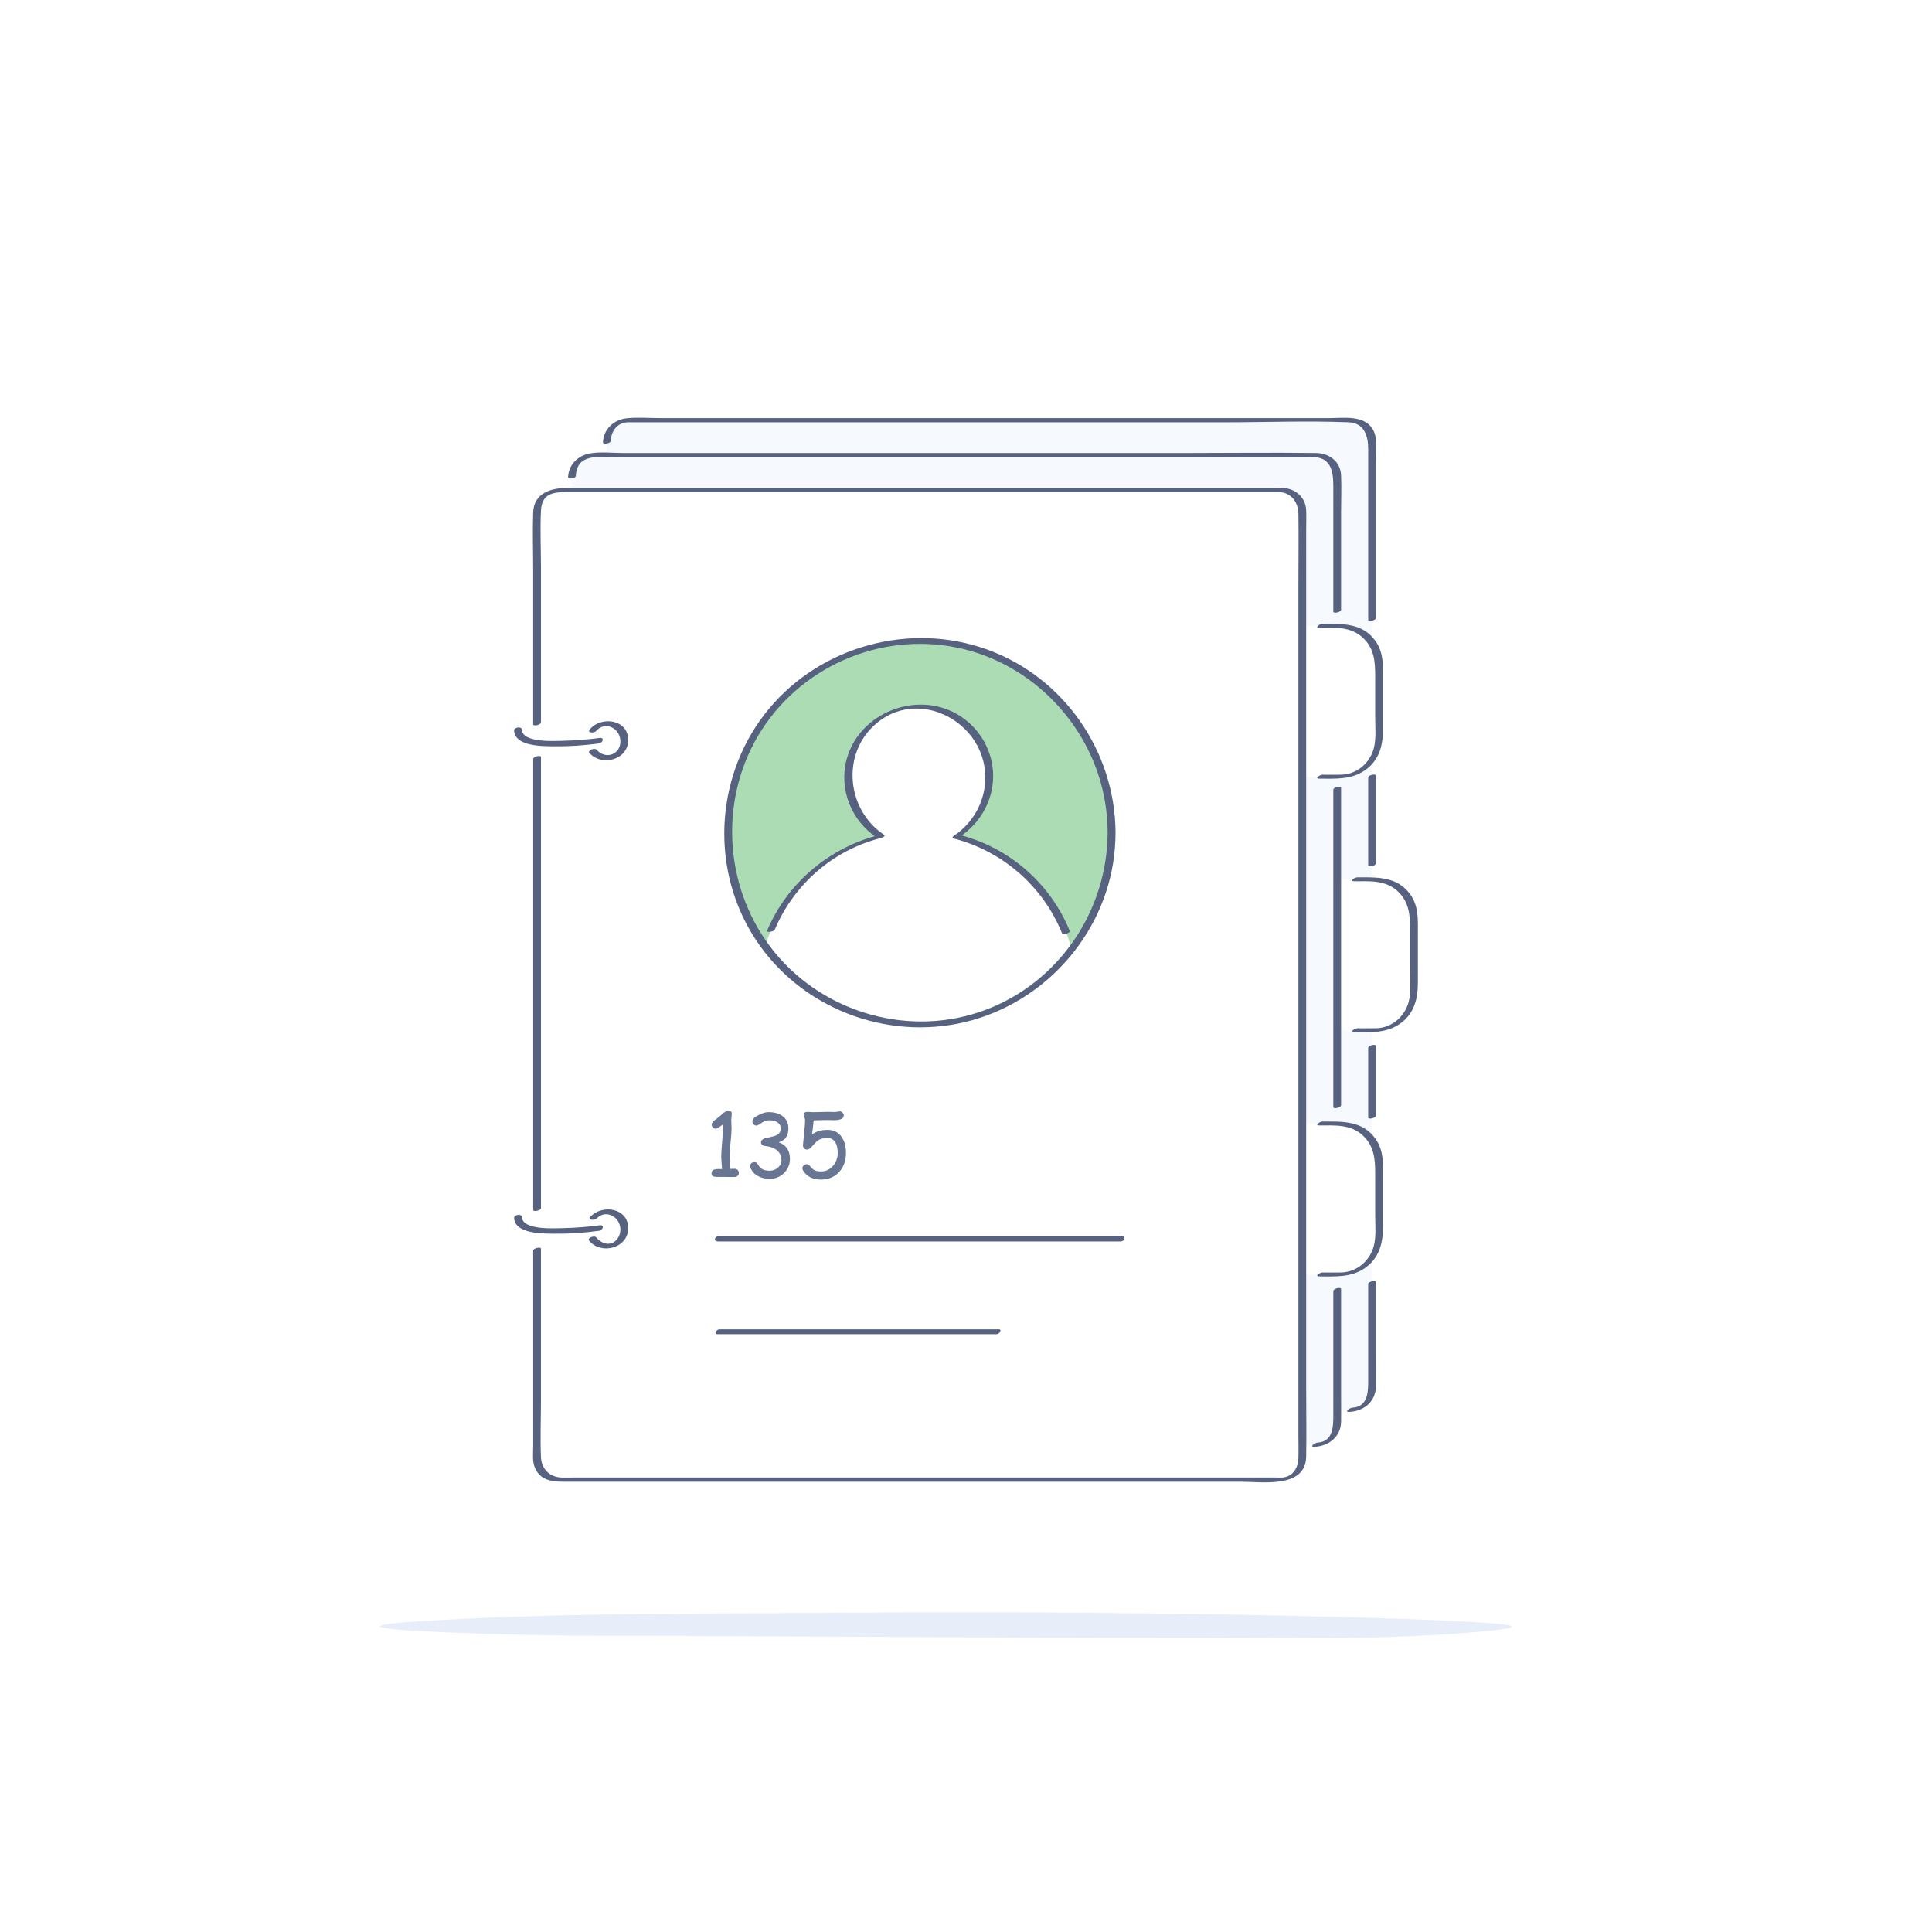<svg width="250" height="250" viewBox="0 0 250 250" fill="none" xmlns="http://www.w3.org/2000/svg">
<path d="M250 0H0V250H250V0Z" fill="white"/>
<path d="M81.069 54.375H175.004C176.409 54.375 177.548 55.514 177.548 56.918V179.885C177.548 181.289 176.409 182.429 175.004 182.429H81.069C79.665 182.429 78.525 181.289 78.525 179.885V56.918C78.525 55.514 79.665 54.375 81.069 54.375Z" fill="#F6F9FE"/>
<path d="M177.046 100.639C177.046 104.414 177.046 108.189 177.046 111.962C177.046 112.248 178.052 112.066 178.052 111.693C178.052 107.918 178.052 104.143 178.052 100.371C178.052 100.085 177.046 100.264 177.046 100.639Z" fill="#56627F"/>
<path d="M79.027 57.064C79.092 55.804 79.817 54.733 81.171 54.648C81.356 54.635 81.548 54.648 81.734 54.648C82.588 54.648 83.444 54.648 84.298 54.648C87.613 54.648 90.925 54.648 94.24 54.648C104.746 54.648 115.252 54.648 125.758 54.648C136.608 54.648 147.461 54.648 158.311 54.648C163.698 54.648 169.136 54.429 174.519 54.648C176.556 54.731 177.046 56.439 177.046 58.1C177.046 60.16 177.046 62.223 177.046 64.283C177.046 69.254 177.046 74.225 177.046 79.198C177.046 79.533 177.046 79.871 177.046 80.206C177.046 80.492 178.052 80.31 178.052 79.937C178.052 75.873 178.052 71.808 178.052 67.744C178.052 65.085 178.052 62.427 178.052 59.769C178.052 58.433 178.344 56.562 177.546 55.402C176.367 53.685 173.754 54.108 171.938 54.108C168.569 54.108 165.202 54.108 161.833 54.108C151.05 54.108 140.267 54.108 129.483 54.108C118.456 54.108 107.431 54.108 96.404 54.108C92.761 54.108 89.119 54.108 85.475 54.108C84.031 54.108 82.513 53.971 81.071 54.131C79.433 54.314 78.106 55.527 78.021 57.204C78.004 57.585 79.013 57.381 79.027 57.064Z" fill="#56627F"/>
<path d="M177.046 166.173C177.046 168.721 177.046 171.266 177.046 173.814C177.046 175.375 177.046 176.933 177.046 178.493C177.046 179.989 177.073 182.052 174.992 182.158C174.638 182.177 173.921 182.735 174.594 182.702C176.542 182.604 178.027 181.348 178.052 179.343C178.069 177.946 178.052 176.548 178.052 175.152C178.052 172.068 178.052 168.987 178.052 165.904C178.052 165.618 177.046 165.8 177.046 166.173Z" fill="#56627F"/>
<path d="M177.046 135.614C177.046 138.61 177.046 141.606 177.046 144.602C177.046 144.887 178.052 144.706 178.052 144.333C178.052 141.337 178.052 138.341 178.052 135.346C178.052 135.06 177.046 135.241 177.046 135.614Z" fill="#56627F"/>
<path d="M158.029 128.608V118.487C158.029 115.89 160.135 113.781 162.735 113.781H178.263C180.86 113.781 182.969 115.887 182.969 118.487V128.608C182.969 131.206 180.863 133.315 178.263 133.315H162.735C160.135 133.312 158.029 131.206 158.029 128.608Z" fill="white"/>
<path d="M175.238 114.035C177.271 114.035 179.302 113.846 180.908 115.369C182.336 116.723 182.467 118.433 182.467 120.252C182.467 122.092 182.467 123.931 182.467 125.771C182.467 127.204 182.656 128.85 182.094 130.204C181.402 131.873 179.869 133.017 178.046 133.056C177.246 133.075 176.444 133.056 175.644 133.056C175.304 133.056 174.563 133.569 175.238 133.569C177.3 133.569 179.358 133.725 181.144 132.481C182.983 131.2 183.473 129.289 183.473 127.181C183.473 125.077 183.473 122.973 183.473 120.869C183.473 119.052 183.608 117.269 182.469 115.706C180.783 113.392 178.192 113.525 175.646 113.525C175.304 113.525 174.563 114.035 175.238 114.035Z" fill="#56627F"/>
<path d="M76.557 58.889H170.492C171.896 58.889 173.036 60.029 173.036 61.433V184.4C173.036 185.804 171.896 186.944 170.492 186.944H76.557C75.153 186.944 74.013 185.804 74.013 184.4V61.433C74.011 60.029 75.15 58.889 76.557 58.889Z" fill="#F6F9FE"/>
<path d="M74.513 61.577C74.661 58.656 77.448 59.16 79.463 59.16C82.515 59.16 85.567 59.16 88.619 59.16C98.456 59.16 108.294 59.16 118.131 59.16C128.727 59.16 139.321 59.16 149.917 59.16C156.29 59.16 162.663 59.16 169.036 59.16C169.381 59.16 169.731 59.142 170.077 59.16C172.684 59.294 172.531 61.829 172.531 63.694C172.531 68.452 172.531 73.21 172.531 77.969C172.531 78.36 172.531 78.75 172.531 79.141C172.531 79.427 173.538 79.246 173.538 78.873C173.538 74.679 173.538 70.485 173.538 66.291C173.538 64.708 173.606 63.108 173.538 61.525C173.459 59.685 171.994 58.642 170.259 58.619C164.688 58.548 159.111 58.619 153.54 58.619C142.838 58.619 132.136 58.619 121.434 58.619C111.148 58.619 100.863 58.619 90.577 58.619C87.24 58.619 83.902 58.619 80.565 58.619C79.192 58.619 77.65 58.429 76.286 58.683C74.758 58.969 73.59 60.137 73.511 61.714C73.49 62.1 74.498 61.896 74.513 61.577Z" fill="#56627F"/>
<path d="M172.532 167.073C172.532 172.371 172.532 177.669 172.532 182.967C172.532 184.471 172.563 186.567 170.478 186.673C170.123 186.692 169.407 187.25 170.08 187.217C171.94 187.123 173.503 185.935 173.538 183.973C173.557 182.956 173.538 181.935 173.538 180.919C173.538 177.204 173.538 173.49 173.538 169.775C173.538 168.783 173.538 167.794 173.538 166.802C173.538 166.517 172.532 166.698 172.532 167.073Z" fill="#56627F"/>
<path d="M172.532 102.21C172.532 106.833 172.532 111.458 172.532 116.081C172.532 123.45 172.532 130.819 172.532 138.185C172.532 139.875 172.532 141.565 172.532 143.254C172.532 143.54 173.538 143.358 173.538 142.985C173.538 138.362 173.538 133.737 173.538 129.115C173.538 121.746 173.538 114.377 173.538 107.01C173.538 105.321 173.538 103.631 173.538 101.942C173.538 101.656 172.532 101.835 172.532 102.21Z" fill="#56627F"/>
<path d="M153.515 95.8V85.68C153.515 83.082 155.621 80.973 158.221 80.973H173.748C176.346 80.973 178.454 83.08 178.454 85.68V95.8C178.454 98.398 176.348 100.507 173.748 100.507H158.221C155.621 100.505 153.515 98.398 153.515 95.8Z" fill="white"/>
<path d="M170.723 81.227C172.756 81.227 174.788 81.038 176.394 82.561C177.821 83.915 177.952 85.625 177.952 87.444C177.952 89.284 177.952 91.123 177.952 92.963C177.952 94.396 178.142 96.042 177.579 97.396C176.888 99.065 175.354 100.209 173.531 100.248C172.731 100.267 171.929 100.248 171.129 100.248C170.79 100.248 170.048 100.761 170.723 100.761C172.786 100.761 174.844 100.917 176.629 99.673C178.469 98.392 178.959 96.482 178.959 94.373C178.959 92.269 178.959 90.165 178.959 88.061C178.959 86.244 179.094 84.461 177.954 82.898C176.269 80.584 173.677 80.717 171.131 80.717C170.79 80.717 170.05 81.227 170.723 81.227Z" fill="#56627F"/>
<path d="M153.515 160.206V150.085C153.515 147.487 155.621 145.379 158.221 145.379H173.748C176.346 145.379 178.454 147.485 178.454 150.085V160.206C178.454 162.804 176.348 164.912 173.748 164.912H158.221C155.621 164.912 153.515 162.804 153.515 160.206Z" fill="white"/>
<path d="M170.723 145.635C172.756 145.635 174.788 145.445 176.394 146.968C177.821 148.323 177.952 150.033 177.952 151.852C177.952 153.691 177.952 155.531 177.952 157.37C177.952 158.804 178.142 160.45 177.579 161.804C176.888 163.473 175.354 164.616 173.531 164.656C172.731 164.675 171.929 164.656 171.129 164.656C170.79 164.656 170.048 165.168 170.723 165.168C172.786 165.168 174.844 165.325 176.629 164.081C178.469 162.8 178.959 160.889 178.959 158.781C178.959 156.677 178.959 154.573 178.959 152.468C178.959 150.652 179.094 148.868 177.954 147.306C176.269 144.991 173.677 145.125 171.131 145.125C170.79 145.123 170.05 145.635 170.723 145.635Z" fill="#56627F"/>
<path d="M166.063 191.388H72.127C70.723 191.388 69.584 190.248 69.584 188.844V65.877C69.584 64.473 70.723 63.333 72.127 63.333H166.063C167.467 63.333 168.607 64.473 168.607 65.877V188.844C168.607 190.248 167.467 191.388 166.063 191.388Z" fill="white"/>
<path d="M70 156.298C70 149.719 70 143.142 70 136.562C70 126.087 70 115.612 70 105.137C70 102.748 70 100.358 70 97.967C70 97.681 68.994 97.862 68.994 98.235C68.994 104.815 68.994 111.392 68.994 117.971C68.994 128.446 68.994 138.921 68.994 149.396C68.994 151.785 68.994 154.175 68.994 156.567C68.994 156.852 70 156.673 70 156.298Z" fill="#56627F"/>
<path d="M70 93.454C70 86.806 70 80.156 70 73.508C70 71.031 69.875 68.519 70 66.044C70.123 63.59 72.03 63.675 73.759 63.675C78.892 63.675 84.023 63.675 89.157 63.675C97.482 63.675 105.809 63.675 114.134 63.675C122.896 63.675 131.659 63.675 140.421 63.675C146.965 63.675 153.509 63.675 160.05 63.675C161.65 63.675 163.253 63.675 164.853 63.675C165.088 63.675 165.325 63.663 165.561 63.675C167.096 63.754 167.994 65.014 168.015 66.454C168.063 69.477 168.015 72.504 168.015 75.527C168.015 82.077 168.015 88.627 168.015 95.177C168.015 103.687 168.015 112.2 168.015 120.71C168.015 129.619 168.015 138.527 168.015 147.435C168.015 155.202 168.015 162.969 168.015 170.735C168.015 175.731 168.015 180.727 168.015 185.723C168.015 186.704 168.044 187.69 168.015 188.671C167.978 189.908 167.317 191.083 165.946 191.19C165.669 191.21 165.382 191.19 165.103 191.19C160.544 191.19 155.986 191.19 151.428 191.19C143.38 191.19 135.334 191.19 127.286 191.19C118.434 191.19 109.582 191.19 100.728 191.19C93.755 191.19 86.78 191.19 79.807 191.19C77.863 191.19 75.919 191.19 73.975 191.19C73.536 191.19 73.096 191.202 72.659 191.19C71.146 191.148 70.065 190.094 69.998 188.56C69.894 186.117 69.998 183.648 69.998 181.202C69.998 176.875 69.998 172.546 69.998 168.219C69.998 166.01 69.998 163.8 69.998 161.592C69.998 161.306 68.992 161.487 68.992 161.86C68.992 168.673 68.992 175.487 68.992 182.3C68.992 183.925 68.992 185.548 68.992 187.173C68.992 188.037 68.863 189.098 69.209 189.912C70.011 191.798 71.842 191.733 73.519 191.733C78.621 191.733 83.723 191.733 88.825 191.733C97.296 191.733 105.765 191.733 114.236 191.733C123.119 191.733 132.003 191.733 140.886 191.733C147.444 191.733 154.005 191.733 160.563 191.733C163.332 191.733 168.948 192.64 169.021 188.479C169.073 185.531 169.021 182.577 169.021 179.627C169.021 172.981 169.021 166.335 169.021 159.687C169.021 151.004 169.021 142.321 169.021 133.637C169.021 124.573 169.021 115.508 169.021 106.444C169.021 98.654 169.021 90.865 169.021 83.075C169.021 78.227 169.021 73.379 169.021 68.531C169.021 67.71 169.053 66.883 169.021 66.062C168.955 64.338 167.628 63.2 165.948 63.135C165.675 63.125 165.398 63.135 165.125 63.135C160.455 63.135 155.786 63.135 151.115 63.135C142.863 63.135 134.611 63.135 126.361 63.135C117.369 63.135 108.378 63.135 99.386 63.135C92.515 63.135 85.644 63.135 78.771 63.135C76.988 63.135 75.205 63.135 73.421 63.135C71.342 63.135 69.08 63.76 68.99 66.304C68.903 68.79 68.99 71.296 68.99 73.781C68.99 78.181 68.99 82.581 68.99 86.981C68.99 89.229 68.99 91.477 68.99 93.725C68.994 94.008 70 93.827 70 93.454Z" fill="#56627F"/>
<path d="M119.009 132.577C132.72 132.577 143.836 121.462 143.836 107.75C143.836 94.038 132.72 82.923 119.009 82.923C105.297 82.923 94.182 94.038 94.182 107.75C94.182 121.462 105.297 132.577 119.009 132.577Z" fill="#ABDCB3"/>
<path d="M123.755 108.258C126.301 106.645 127.996 103.808 128.007 100.57C128.023 95.529 123.948 91.429 118.907 91.412C113.865 91.395 109.765 95.471 109.748 100.512C109.738 103.75 111.415 106.598 113.953 108.225C106.88 109.929 101.226 115.279 99.099 122.183C103.528 128.256 110.686 132.214 118.778 132.239C126.869 132.264 134.053 128.352 138.521 122.308C136.438 115.393 130.817 110.006 123.755 108.258Z" fill="white"/>
<path d="M138.425 120.464C135.903 114.304 130.613 109.683 124.161 108.035C124.157 108.129 124.155 108.22 124.15 108.314C126.982 106.454 128.7 103.273 128.494 99.86C128.307 96.768 126.519 93.941 123.838 92.406C118.469 89.329 111.084 92.304 109.534 98.341C108.542 102.202 110.192 106.225 113.482 108.414C113.619 108.281 113.757 108.148 113.894 108.016C107.344 109.645 101.896 114.208 99.257 120.435C99.148 120.691 100.13 120.587 100.257 120.287C102.746 114.418 107.807 109.985 114.009 108.441C114.059 108.429 114.644 108.191 114.421 108.043C109.267 104.612 108.809 96.848 113.971 93.168C119.109 89.508 126.248 93.062 127.35 99.006C128.019 102.612 126.4 106.208 123.359 108.206C123.261 108.27 123.188 108.443 123.348 108.485C129.717 110.112 134.928 114.654 137.417 120.737C137.544 121.039 138.534 120.729 138.425 120.464Z" fill="#56627F"/>
<path d="M143.327 107.785C143.269 117.875 137.002 127.175 127.484 130.706C117.859 134.277 106.763 131.179 100.267 123.266C93.796 115.381 92.909 103.987 98.098 95.202C103.317 86.369 113.794 81.744 123.838 83.8C133.654 85.808 141.398 93.996 143.007 103.858C143.221 105.158 143.319 106.469 143.327 107.785C143.329 108.319 144.35 108.173 144.348 107.712C144.288 97.185 137.621 87.587 127.673 84.025C117.748 80.471 106.332 83.577 99.561 91.646C92.723 99.794 91.786 111.712 97.3 120.816C102.784 129.869 113.623 134.51 123.971 132.45C134.177 130.419 142.348 122.016 144.025 111.737C144.242 110.404 144.342 109.06 144.35 107.71C144.35 107.181 143.329 107.325 143.327 107.785Z" fill="#56627F"/>
<path d="M92.931 160.644C98.806 160.644 104.684 160.644 110.559 160.644C119.886 160.644 129.211 160.644 138.538 160.644C140.688 160.644 142.838 160.644 144.988 160.644C145.544 160.644 145.775 159.956 145.09 159.956C139.215 159.956 133.338 159.956 127.463 159.956C118.136 159.956 108.811 159.956 99.484 159.956C97.334 159.956 95.184 159.956 93.034 159.956C92.477 159.954 92.244 160.644 92.931 160.644Z" fill="#56627F"/>
<path d="M92.793 172.638C96.879 172.638 100.965 172.638 105.051 172.638C111.537 172.638 118.022 172.638 124.508 172.638C126.003 172.638 127.498 172.638 128.993 172.638C129.286 172.638 129.725 172.013 129.252 172.013C125.167 172.013 121.08 172.013 116.994 172.013C110.508 172.013 104.024 172.013 97.538 172.013C96.043 172.013 94.547 172.013 93.052 172.013C92.76 172.015 92.322 172.638 92.793 172.638Z" fill="#56627F"/>
<path d="M77.132 94.598C78.242 93.286 80.115 94.15 80.267 95.734C80.444 97.575 78.394 98.398 77.201 97.013C76.946 96.717 75.982 97.092 76.271 97.427C77.823 99.228 81.255 98.346 81.29 95.794C81.326 93.088 77.817 92.6 76.313 94.382C75.917 94.848 76.882 94.894 77.132 94.598Z" fill="#56627F"/>
<path d="M77.213 157.669C78.346 156.465 80.124 157.396 80.267 158.904C80.326 159.519 80.1 160.175 79.628 160.582C78.809 161.288 77.757 160.867 77.155 160.123C76.911 159.821 75.944 160.19 76.225 160.538C77.744 162.415 81.255 161.546 81.288 158.963C81.323 156.307 77.948 155.794 76.39 157.45C75.975 157.894 76.951 157.948 77.213 157.669Z" fill="#56627F"/>
<path d="M66.523 94.533C66.623 96.619 70.259 96.552 71.671 96.571C73.609 96.598 75.563 96.465 77.484 96.204C78.029 96.129 78.265 95.398 77.579 95.49C76.04 95.7 74.48 95.817 72.927 95.852C71.89 95.875 67.623 96.162 67.542 94.45C67.517 93.935 66.502 94.1 66.523 94.533Z" fill="#56627F"/>
<path d="M66.523 157.602C66.623 159.687 70.259 159.621 71.671 159.639C73.609 159.666 75.563 159.533 77.484 159.271C78.029 159.196 78.265 158.464 77.579 158.556C76.04 158.766 74.48 158.883 72.927 158.919C71.89 158.941 67.623 159.229 67.542 157.516C67.517 157.004 66.502 157.171 66.523 157.602Z" fill="#56627F"/>
<path d="M195.615 210.512C195.489 210.675 194.608 210.838 192.72 211.028C179.52 212.344 163.913 211.937 150.335 211.937C124.832 211.951 99.312 211.666 73.824 211.666C57.918 211.394 39.4 210.689 55.165 209.739C73.085 208.653 92.516 208.816 110.64 208.68C127.066 208.558 143.491 208.653 159.901 208.938C162.686 208.979 196.276 209.617 195.615 210.512Z" fill="#E8EEF9"/>
<path d="M95.07 152.297H93.976L92.889 152.292C92.632 152.292 92.453 152.275 92.35 152.242C92.164 152.176 92.07 152.037 92.07 151.825C92.07 151.455 92.358 151.27 92.933 151.27L93.196 151.275L93.422 151.286C93.422 151.111 93.405 150.851 93.372 150.506C93.343 150.162 93.328 149.904 93.328 149.732C93.328 149.267 93.37 148.56 93.455 147.611C93.535 146.678 93.574 145.969 93.57 145.486C93.079 145.866 92.766 146.057 92.631 146.057C92.484 146.057 92.356 146.002 92.246 145.892C92.14 145.782 92.087 145.656 92.087 145.513C92.087 145.341 92.244 145.132 92.559 144.887C92.757 144.748 93.037 144.524 93.4 144.217C93.722 143.891 94.029 143.728 94.323 143.728C94.568 143.728 94.691 143.869 94.691 144.151C94.691 144.235 94.68 144.361 94.658 144.53C94.636 144.695 94.625 144.819 94.625 144.903C94.625 145.024 94.63 145.207 94.641 145.453C94.656 145.698 94.663 145.881 94.663 146.002C94.663 146.419 94.619 147.042 94.531 147.87C94.443 148.697 94.399 149.318 94.399 149.732C94.399 149.944 94.414 150.202 94.443 150.506C94.473 150.81 94.489 151.059 94.493 151.253L95.07 151.242C95.223 151.242 95.35 151.294 95.449 151.396C95.551 151.495 95.602 151.62 95.602 151.77C95.602 151.924 95.551 152.05 95.449 152.149C95.35 152.248 95.223 152.297 95.07 152.297Z" fill="#687693"/>
<path d="M99.591 152.544C99.037 152.544 98.541 152.429 98.102 152.198C97.607 151.931 97.274 151.556 97.102 151.072C97.08 151.006 97.069 150.942 97.069 150.88C97.069 150.733 97.124 150.613 97.234 150.517C97.347 150.418 97.477 150.369 97.624 150.369C97.77 150.369 97.897 150.437 98.003 150.572L98.256 150.951C98.388 151.131 98.565 151.266 98.788 151.358C99.012 151.446 99.279 151.49 99.591 151.49C99.99 151.49 100.339 151.365 100.64 151.116C100.958 150.852 101.118 150.53 101.118 150.149C101.118 149.596 100.914 149.155 100.508 148.825C100.149 148.54 99.673 148.366 99.08 148.304C98.673 148.263 98.47 148.099 98.47 147.809C98.47 147.593 98.629 147.428 98.948 147.315L100.261 146.991C100.513 146.899 100.704 146.776 100.832 146.623C100.96 146.465 101.026 146.275 101.03 146.051C101.037 145.729 100.912 145.469 100.656 145.271C100.389 145.066 100.013 144.964 99.53 144.964C99.281 144.964 99.039 145.024 98.805 145.145L98.184 145.535C98.063 145.612 97.966 145.65 97.893 145.65C97.747 145.65 97.62 145.595 97.514 145.486C97.412 145.372 97.36 145.244 97.36 145.101C97.36 144.812 97.64 144.533 98.201 144.266C98.688 144.028 99.089 143.909 99.404 143.909C100.191 143.909 100.815 144.083 101.277 144.431C101.771 144.804 102.018 145.337 102.018 146.029C102.018 146.89 101.671 147.458 100.975 147.732C100.912 147.758 100.841 147.784 100.76 147.809C101.248 147.989 101.612 148.258 101.854 148.617C102.095 148.972 102.216 149.417 102.216 149.952C102.216 150.673 101.962 151.286 101.453 151.792C100.944 152.293 100.323 152.544 99.591 152.544Z" fill="#687693"/>
<path d="M106.221 152.638C105.181 152.638 104.415 152.253 103.925 151.484C103.859 151.378 103.826 151.275 103.826 151.177C103.826 151.034 103.882 150.911 103.996 150.808C104.109 150.702 104.238 150.649 104.38 150.649C104.531 150.649 104.673 150.73 104.809 150.891C105.003 151.125 105.15 151.275 105.248 151.341C105.486 151.502 105.811 151.583 106.221 151.583C106.854 151.583 107.38 151.341 107.797 150.858C108.196 150.396 108.396 149.842 108.396 149.193C108.396 148.659 108.308 148.225 108.132 147.892C107.905 147.47 107.556 147.26 107.083 147.26C106.691 147.26 106.371 147.313 106.122 147.419C105.924 147.503 105.724 147.648 105.523 147.853L104.924 148.507C104.763 148.672 104.598 148.754 104.43 148.754C104.283 148.754 104.159 148.703 104.056 148.6C103.954 148.494 103.903 148.368 103.903 148.221C103.903 148.148 103.932 147.822 103.99 147.243C104.115 146.09 104.177 145.332 104.177 144.969C104.177 144.841 104.144 144.702 104.078 144.552C104.016 144.398 103.985 144.284 103.985 144.211C103.985 143.988 104.177 143.876 104.562 143.876C104.635 143.876 104.745 143.883 104.891 143.898C105.042 143.909 105.153 143.915 105.226 143.915C105.439 143.915 105.757 143.907 106.182 143.893C106.607 143.878 106.926 143.871 107.138 143.871C107.237 143.871 107.387 143.874 107.589 143.882C107.79 143.889 107.94 143.893 108.039 143.893C108.109 143.893 108.209 143.88 108.341 143.854C108.473 143.825 108.572 143.81 108.638 143.81C108.781 143.81 108.907 143.863 109.017 143.969C109.127 144.076 109.182 144.198 109.182 144.338C109.182 144.748 108.748 144.953 107.88 144.953C107.766 144.953 107.623 144.949 107.451 144.942C107.279 144.934 107.175 144.931 107.138 144.931L106.21 144.947L105.281 144.975C105.281 145.14 105.214 145.749 105.078 146.804C105.58 146.405 106.248 146.205 107.083 146.205C107.889 146.205 108.504 146.52 108.929 147.15C109.288 147.685 109.467 148.366 109.467 149.193C109.467 150.182 109.178 150.997 108.599 151.638C107.999 152.304 107.206 152.638 106.221 152.638Z" fill="#687693"/>
</svg>
